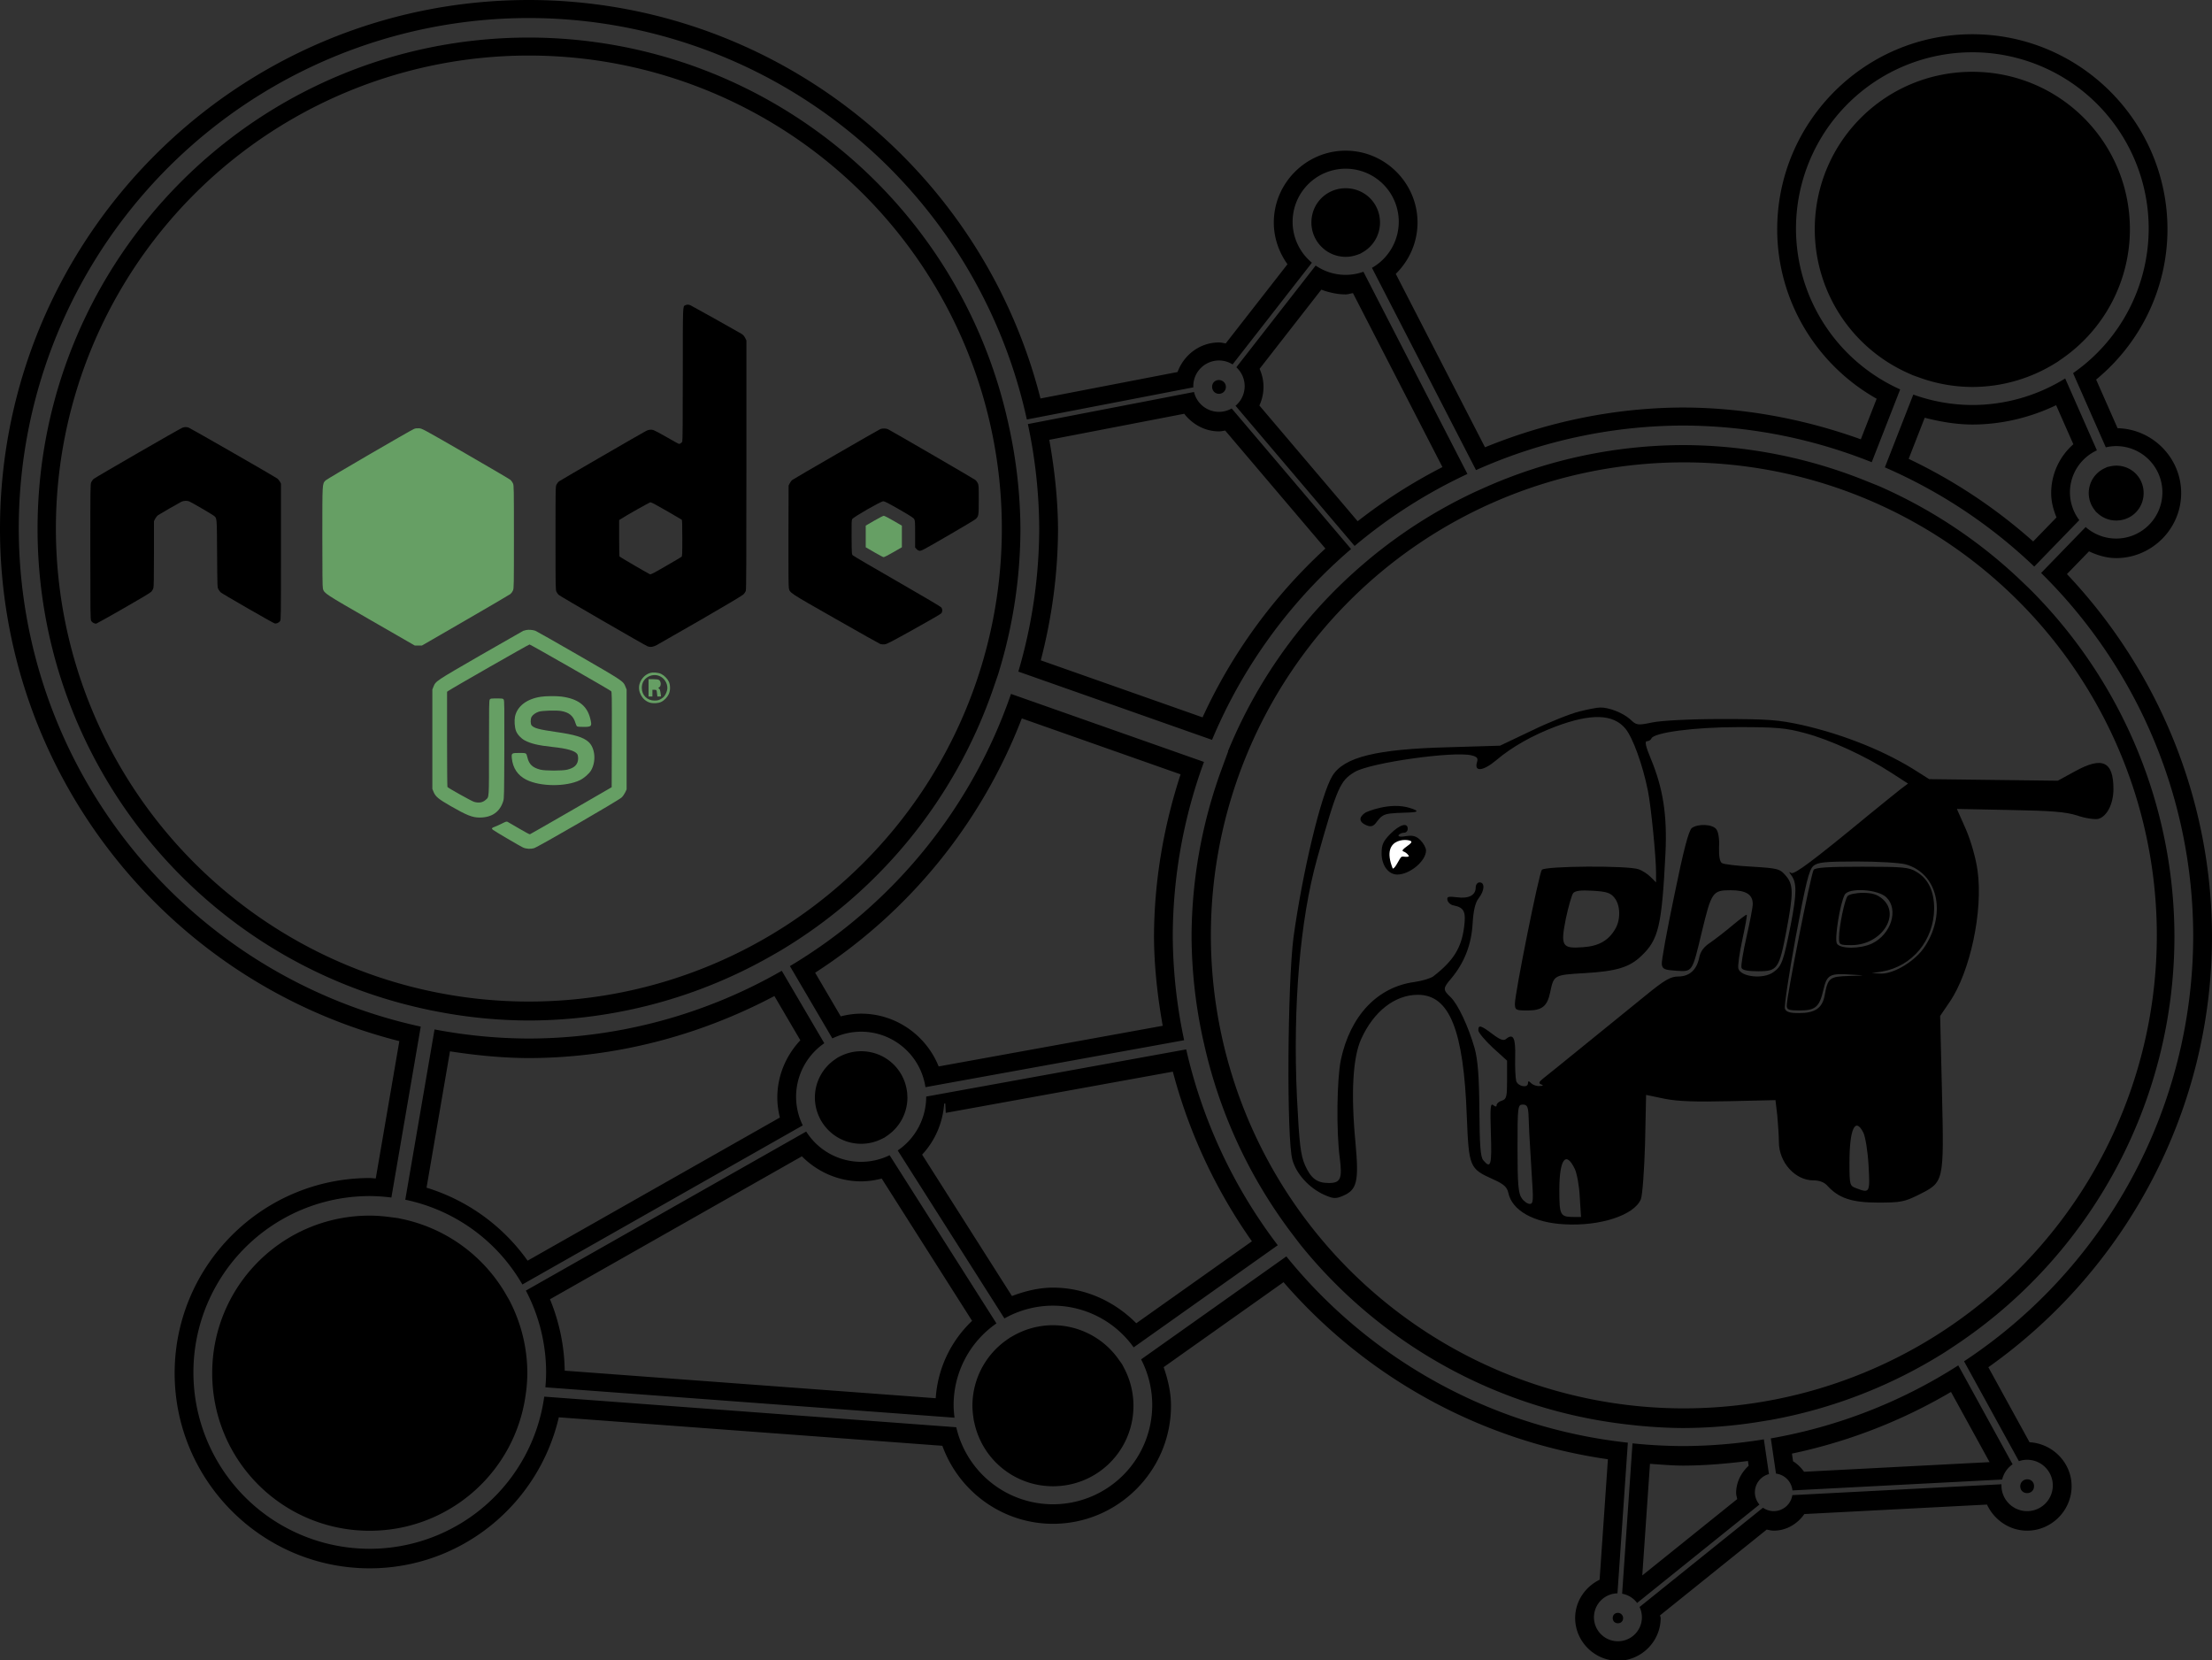 <?xml version="1.0" encoding="UTF-8" standalone="no"?>
<!-- Created with Inkscape (http://www.inkscape.org/) -->

<svg
   xmlns:dc="http://purl.org/dc/elements/1.1/"
   xmlns:cc="http://creativecommons.org/ns#"
   xmlns:rdf="http://www.w3.org/1999/02/22-rdf-syntax-ns#"
   xmlns:svg="http://www.w3.org/2000/svg"
   xmlns="http://www.w3.org/2000/svg"
   xmlns:sodipodi="http://sodipodi.sourceforge.net/DTD/sodipodi-0.dtd"
   xmlns:inkscape="http://www.inkscape.org/namespaces/inkscape"
   width="471.129"
   height="353.549"
   viewBox="0 0 471.129 353.549"
   id="svg2"
   version="1.1"
   inkscape:version="0.91 r13725"
   sodipodi:docname="Node-php-graphic-edit.svg">
  <rect x="0" y="0" width="471.129" height="353.549" fill="#333333" stroke="none"/>
  <defs
     id="defs4">
    <inkscape:path-effect
       effect="skeletal"
       id="path-effect5463"
       is_visible="true"
       pattern="m 0,152.362 1,0"
       copytype="single_stretched"
       prop_scale="1"
       scale_y_rel="false"
       spacing="0"
       normal_offset="0"
       tang_offset="0"
       prop_units="false"
       vertical_pattern="false"
       fuse_tolerance="0" />
    <inkscape:path-effect
       effect="skeletal"
       id="path-effect5459"
       is_visible="true"
       pattern="m 0,157.362 c 0,-2.76 2.24,-5 5,-5 2.76,0 5,2.24 5,5 0,2.76 -2.24,5 -5,5 -2.76,0 -5,-2.24 -5,-5 z"
       copytype="single_stretched"
       prop_scale="1"
       scale_y_rel="false"
       spacing="0"
       normal_offset="0"
       tang_offset="0"
       prop_units="false"
       vertical_pattern="false"
       fuse_tolerance="0" />
    <marker
       inkscape:stockid="Arrow1Lstart"
       orient="auto"
       refY="0"
       refX="0"
       id="marker5014"
       style="overflow:visible"
       inkscape:isstock="true">
      <path
         id="path5016"
         d="M 0,0 5,-5 -12.5,0 5,5 0,0 Z"
         style="fill:#000000;fill-opacity:1;fill-rule:evenodd;stroke:#000000;stroke-width:1pt;stroke-opacity:1"
         transform="matrix(0.8,0,0,0.8,10,0)"
         inkscape:connector-curvature="0" />
    </marker>
    <marker
       inkscape:stockid="Arrow1Lstart"
       orient="auto"
       refY="0"
       refX="0"
       id="marker4956"
       style="overflow:visible"
       inkscape:isstock="true">
      <path
         id="path4958"
         d="M 0,0 5,-5 -12.5,0 5,5 0,0 Z"
         style="fill:#000000;fill-opacity:1;fill-rule:evenodd;stroke:#000000;stroke-width:1pt;stroke-opacity:1"
         transform="matrix(0.8,0,0,0.8,10,0)"
         inkscape:connector-curvature="0" />
    </marker>
    <marker
       inkscape:stockid="Arrow1Lstart"
       orient="auto"
       refY="0"
       refX="0"
       id="marker4904"
       style="overflow:visible"
       inkscape:isstock="true">
      <path
         id="path4906"
         d="M 0,0 5,-5 -12.5,0 5,5 0,0 Z"
         style="fill:#000000;fill-opacity:1;fill-rule:evenodd;stroke:#000000;stroke-width:1pt;stroke-opacity:1"
         transform="matrix(0.8,0,0,0.8,10,0)"
         inkscape:connector-curvature="0" />
    </marker>
    <marker
       inkscape:stockid="Arrow1Lstart"
       orient="auto"
       refY="0"
       refX="0"
       id="marker4858"
       style="overflow:visible"
       inkscape:isstock="true">
      <path
         id="path4860"
         d="M 0,0 5,-5 -12.5,0 5,5 0,0 Z"
         style="fill:#000000;fill-opacity:1;fill-rule:evenodd;stroke:#000000;stroke-width:1pt;stroke-opacity:1"
         transform="matrix(0.8,0,0,0.8,10,0)"
         inkscape:connector-curvature="0" />
    </marker>
    <marker
       inkscape:stockid="Arrow1Lstart"
       orient="auto"
       refY="0"
       refX="0"
       id="marker4818"
       style="overflow:visible"
       inkscape:isstock="true">
      <path
         id="path4820"
         d="M 0,0 5,-5 -12.5,0 5,5 0,0 Z"
         style="fill:#000000;fill-opacity:1;fill-rule:evenodd;stroke:#000000;stroke-width:1pt;stroke-opacity:1"
         transform="matrix(0.8,0,0,0.8,10,0)"
         inkscape:connector-curvature="0" />
    </marker>
    <marker
       inkscape:stockid="Arrow1Lstart"
       orient="auto"
       refY="0"
       refX="0"
       id="marker4784"
       style="overflow:visible"
       inkscape:isstock="true">
      <path
         id="path4786"
         d="M 0,0 5,-5 -12.5,0 5,5 0,0 Z"
         style="fill:#000000;fill-opacity:1;fill-rule:evenodd;stroke:#000000;stroke-width:1pt;stroke-opacity:1"
         transform="matrix(0.8,0,0,0.8,10,0)"
         inkscape:connector-curvature="0" />
    </marker>
    <marker
       inkscape:stockid="Arrow1Lstart"
       orient="auto"
       refY="0"
       refX="0"
       id="marker4756"
       style="overflow:visible"
       inkscape:isstock="true">
      <path
         id="path4758"
         d="M 0,0 5,-5 -12.5,0 5,5 0,0 Z"
         style="fill:#000000;fill-opacity:1;fill-rule:evenodd;stroke:#000000;stroke-width:1pt;stroke-opacity:1"
         transform="matrix(0.8,0,0,0.8,10,0)"
         inkscape:connector-curvature="0" />
    </marker>
    <marker
       inkscape:stockid="Arrow1Lstart"
       orient="auto"
       refY="0"
       refX="0"
       id="marker4734"
       style="overflow:visible"
       inkscape:isstock="true">
      <path
         id="path4736"
         d="M 0,0 5,-5 -12.5,0 5,5 0,0 Z"
         style="fill:#000000;fill-opacity:1;fill-rule:evenodd;stroke:#000000;stroke-width:1pt;stroke-opacity:1"
         transform="matrix(0.8,0,0,0.8,10,0)"
         inkscape:connector-curvature="0" />
    </marker>
    <marker
       inkscape:stockid="Arrow1Lstart"
       orient="auto"
       refY="0"
       refX="0"
       id="Arrow1Lstart"
       style="overflow:visible"
       inkscape:isstock="true">
      <path
         id="path4464"
         d="M 0,0 5,-5 -12.5,0 5,5 0,0 Z"
         style="fill:#000000;fill-opacity:1;fill-rule:evenodd;stroke:#000000;stroke-width:1pt;stroke-opacity:1"
         transform="matrix(0.8,0,0,0.8,10,0)"
         inkscape:connector-curvature="0" />
    </marker>
  </defs>
  <sodipodi:namedview
     id="base"
     pagecolor="#ffffff"
     bordercolor="#666666"
     borderopacity="1.0"
     inkscape:pageopacity="0.0"
     inkscape:pageshadow="2"
     inkscape:zoom="0.96952196"
     inkscape:cx="-76.987255"
     inkscape:cy="143.68551"
     inkscape:document-units="px"
     inkscape:current-layer="layer1"
     showgrid="false"
     units="px"
     fit-margin-top="0"
     fit-margin-left="0"
     fit-margin-right="0"
     fit-margin-bottom="0"
     inkscape:window-width="1394"
     inkscape:window-height="855"
     inkscape:window-x="46"
     inkscape:window-y="1"
     inkscape:window-maximized="1" />
  <g
     inkscape:label="Layer 1"
     inkscape:groupmode="layer"
     id="layer1"
     transform="translate(-840.153,-254.466)">
    <g
       id="g4554"
       transform="translate(873.111,103.144)">
      <path
         id="path4295"
         d="m 303.448,302.84 c -1.837,0.445 -6.346,2.227 -10.132,4.064 l -6.792,3.229 -11.078,0.334 c -15.309,0.39 -22.156,2.115 -24.606,6.068 -2.394,3.841 -6.402,20.598 -8.295,34.404 -1.28,9.742 -1.503,43.144 -0.223,47.43 0.835,3.006 3.563,5.957 6.736,7.404 1.893,0.835 2.449,0.891 3.897,0.278 3.117,-1.28 3.563,-3.006 2.783,-11.412 -1.002,-10.522 -0.557,-18.148 1.225,-22.045 2.672,-5.901 7.181,-9.408 12.08,-9.408 6.736,0 9.742,7.515 10.41,25.886 0.445,10.856 0.557,11.134 5.623,13.416 2.227,1.002 2.95,1.614 3.229,2.895 0.779,3.73 5.4,6.346 11.913,6.68 7.682,0.445 14.919,-1.948 16.311,-5.344 0.334,-0.835 0.724,-6.124 0.891,-11.858 l 0.223,-10.355 4.008,0.835 c 2.839,0.557 6.68,0.668 13.75,0.501 l 9.798,-0.223 0.39,3.34 c 0.167,1.837 0.334,4.342 0.334,5.567 0,4.342 3.452,8.183 7.348,8.183 1.28,0 2.338,0.39 3.006,1.169 2.394,2.616 5.177,3.563 10.8,3.563 4.788,0 5.623,-0.167 8.629,-1.67 5.4,-2.728 5.4,-2.505 4.955,-21.822 l -0.39,-16.256 2.004,-2.95 c 4.398,-6.402 7.181,-19.484 5.957,-28.057 -0.334,-2.449 -1.336,-6.068 -2.449,-8.684 l -1.948,-4.398 11.245,0.223 c 8.963,0.167 11.858,0.39 14.363,1.169 1.726,0.612 3.786,0.891 4.509,0.724 1.837,-0.501 3.229,-3.173 3.229,-6.346 0,-5.901 -2.338,-7.014 -8.183,-3.786 l -3.674,2.004 -13.695,-0.167 -13.695,-0.167 -2.282,-1.447 c -6.68,-4.342 -15.699,-8.016 -24.773,-10.076 -5.066,-1.113 -7.237,-1.28 -17.202,-1.28 -6.792,0 -12.748,0.334 -14.697,0.724 -3.173,0.668 -3.396,0.612 -4.732,-0.668 -1.559,-1.392 -4.565,-2.561 -6.402,-2.505 -0.668,0 -2.616,0.39 -4.398,0.835 z m 9.798,3.674 c 1.559,1.893 3.674,7.682 4.788,13.249 0.668,3.34 1.726,14.084 1.726,17.369 l 0,2.115 -1.113,-1.113 c -0.668,-0.668 -1.781,-1.392 -2.561,-1.67 -2.171,-0.835 -19.985,-0.724 -20.653,0.111 -0.612,0.779 -5.734,26.276 -5.734,28.503 0,1.336 0.167,1.447 2.672,1.447 3.118,0 4.231,-0.891 4.843,-3.897 0.779,-3.674 0.779,-3.674 7.46,-4.064 6.625,-0.39 9.408,-1.225 11.913,-3.619 3.73,-3.507 4.398,-6.402 5.177,-21.878 0.39,-8.128 -0.501,-13.862 -3.117,-20.152 -1.113,-2.672 -1.336,-3.73 -0.835,-3.73 0.39,0 0.835,-0.278 0.946,-0.557 0.39,-1.28 9.074,-2.449 18.538,-2.449 8.072,0 10.132,0.167 14.196,1.28 5.289,1.392 12.915,4.899 18.315,8.406 l 3.619,2.338 -1.559,1.169 c -0.891,0.668 -3.841,3.118 -6.68,5.4 -12.025,9.909 -15.977,12.86 -16.645,12.47 -0.501,-0.334 -0.501,-0.223 -0.056,0.39 1.28,1.614 1.28,3.841 -0.056,10.744 -1.559,7.794 -1.893,8.74 -3.73,10.021 -2.115,1.503 -6.847,1.002 -7.404,-0.779 -0.167,-0.557 0.223,-3.284 0.835,-6.124 0.612,-2.839 1.058,-5.233 0.946,-5.344 -0.111,-0.111 -1.392,0.891 -2.95,2.171 -1.503,1.28 -3.674,2.95 -4.788,3.73 -1.447,0.946 -2.115,1.893 -2.394,3.229 -0.501,2.561 -2.06,4.008 -4.454,4.008 -1.614,0 -2.895,0.724 -6.847,3.953 -6.402,5.177 -20.542,16.701 -21.989,17.814 -0.891,0.724 -0.946,1.002 -0.334,1.225 0.501,0.167 0.39,0.334 -0.39,0.334 -0.612,0.056 -1.392,-0.223 -1.781,-0.612 -0.501,-0.501 -0.668,-0.501 -0.668,0 0,1.113 -2.115,0.724 -2.505,-0.445 -0.167,-0.612 -0.278,-2.895 -0.223,-5.122 0.111,-4.064 -0.39,-5.122 -1.948,-3.841 -0.501,0.445 -1.28,0.167 -2.895,-1.058 -2.505,-1.893 -3.006,-2.004 -3.006,-0.779 0,0.445 1.392,2.115 3.062,3.674 l 3.062,2.783 0,4.064 c 0,3.619 -0.111,4.12 -1.113,4.454 -0.612,0.167 -1.113,0.612 -1.113,0.946 0,0.39 -0.223,0.39 -0.724,0 -0.612,-0.501 -0.668,0.612 -0.501,6.012 0.223,6.736 0,7.682 -1.614,5.734 -0.612,-0.668 -0.779,-3.285 -0.835,-10.689 -0.056,-7.293 -0.334,-10.633 -1.002,-13.138 -1.336,-4.676 -3.563,-9.408 -5.122,-10.911 -1.67,-1.559 -1.67,-1.893 0.111,-3.953 2.783,-3.34 4.287,-7.126 4.565,-11.579 0.167,-2.895 0.557,-4.565 1.28,-5.511 1.28,-1.614 1.392,-3.396 0.223,-3.396 -0.445,0 -0.835,0.445 -0.835,1.058 0,1.67 -1.447,2.449 -3.953,2.115 -1.893,-0.223 -2.227,-0.167 -2.06,0.612 0.111,0.501 0.668,1.002 1.28,1.113 2.227,0.445 2.672,1.28 2.282,4.454 -0.557,4.565 -2.282,7.348 -6.625,10.689 -0.557,0.39 -2.338,0.946 -3.953,1.169 -7.905,1.058 -13.695,7.181 -15.699,16.59 -0.835,4.12 -1.002,15.086 -0.223,20.932 0.557,4.398 0.167,5.289 -2.338,5.289 -2.505,0 -3.786,-0.946 -5.066,-3.786 -0.946,-2.227 -1.225,-4.454 -1.726,-14.585 -0.891,-19.317 0.668,-37.688 4.287,-50.659 4.342,-15.42 4.899,-16.645 8.072,-18.538 3.34,-1.948 21.043,-4.454 24.829,-3.507 1.169,0.278 1.447,0.612 1.169,1.447 -0.668,2.115 1.28,1.948 4.064,-0.39 3.34,-2.839 7.682,-5.289 12.637,-7.181 7.571,-2.839 12.303,-2.728 14.919,0.445 z m 59.678,28.892 c 6.736,1.893 8.74,10.188 4.175,17.369 -1.948,3.118 -6.569,5.957 -9.464,5.901 l -1.948,-0.111 2.227,-0.334 c 6.458,-1.113 11.023,-6.68 11.078,-13.416 0,-3.674 -1.225,-6.291 -3.73,-7.794 -1.614,-1.002 -2.839,-1.113 -11.579,-1.113 -7.237,0 -9.965,0.167 -10.355,0.668 -0.557,0.724 -5.79,27.111 -5.734,28.948 0,0.835 0.501,1.002 2.672,1.002 3.452,0 4.287,-0.724 5.122,-4.342 0.779,-3.34 1.336,-3.619 6.179,-3.284 2.95,0.167 2.95,0.167 -0.724,0.278 -4.12,0.111 -4.509,0.39 -5.177,4.175 -0.501,2.672 -2.06,3.73 -5.456,3.73 -1.948,0 -2.728,-0.223 -3.006,-0.946 -0.167,-0.501 0.835,-7.293 2.282,-15.142 2.171,-11.635 2.839,-14.418 3.786,-15.253 0.946,-0.779 2.338,-0.946 9.297,-0.946 4.454,0 9.13,0.278 10.355,0.612 z m -62.016,7.126 c 1.28,1.559 1.336,4.676 0.167,6.625 -1.447,2.505 -3.563,3.674 -6.903,3.897 -4.454,0.334 -4.788,-0.223 -3.619,-6.124 0.557,-2.561 1.225,-4.955 1.559,-5.4 0.445,-0.501 1.614,-0.668 4.175,-0.501 2.95,0.167 3.786,0.445 4.621,1.503 z m 57.952,-0.056 c 2.616,2.616 0.946,7.849 -3.118,9.798 -2.505,1.169 -6.792,1.169 -7.46,0 -0.557,-1.002 0.668,-8.573 1.67,-10.41 0.835,-1.559 7.181,-1.169 8.907,0.612 z m -76.267,46.15 c 0.056,1.169 0.111,3.006 0.167,4.064 0.056,1.058 0.278,4.899 0.501,8.462 0.39,5.79 0.39,6.569 -0.39,6.569 -0.501,0 -1.28,-0.557 -1.726,-1.225 -0.724,-1.002 -0.891,-3.062 -0.891,-10.577 0,-8.963 0.056,-9.352 1.113,-9.352 0.891,0 1.113,0.39 1.225,2.06 z m 71.313,3.897 c 0.445,0.891 0.946,4.008 1.113,6.959 0.334,5.901 0.278,6.012 -2.616,4.899 -1.392,-0.501 -1.447,-0.668 -1.447,-5.511 0,-7.126 1.225,-9.742 2.95,-6.346 z m -61.459,7.738 c 0.445,0.891 0.946,3.563 1.058,5.901 l 0.278,4.342 -1.447,0 c -3.006,0 -3.173,-0.278 -3.173,-5.79 0,-6.513 1.392,-8.406 3.284,-4.454 z"
         inkscape:connector-curvature="0"
         style="fill:#000000;stroke:none" />
      <path
         id="path4297"
         d="m 263.199,328.894 c -1.559,1.559 -1.893,2.338 -1.893,4.175 0,2.561 1.447,4.509 3.34,4.509 2.672,0 6.124,-2.895 6.124,-5.122 0,-0.557 -0.557,-1.559 -1.169,-2.171 -0.891,-0.891 -1.614,-1.113 -3.062,-0.891 -1.113,0.223 -1.781,0.111 -1.614,-0.223 0.223,-0.278 0.724,-0.501 1.169,-0.501 0.445,0 0.779,-0.39 0.779,-0.835 0,-1.392 -1.67,-0.946 -3.674,1.058 z"
         inkscape:connector-curvature="0"
         style="fill:#000000;stroke:none" />
      <path
         id="path4299"
         d="m 327.386,327.669 c -0.668,0.501 -1.781,4.732 -3.73,14.307 -1.559,7.46 -2.783,14.084 -2.672,14.752 0.167,1.002 0.612,1.169 3.062,1.336 3.507,0.223 3.396,0.39 5.456,-8.239 2.06,-8.517 2.282,-8.907 6.124,-8.907 3.285,0 4.732,0.891 4.732,2.95 0,0.668 -0.612,3.841 -1.336,7.014 -0.724,3.229 -1.225,6.179 -1.058,6.569 0.167,0.501 1.392,0.724 3.563,0.724 4.12,0 4.454,-0.501 6.012,-8.684 1.503,-8.016 1.503,-9.798 -0.167,-11.691 -1.225,-1.447 -1.67,-1.559 -7.07,-1.893 -3.173,-0.167 -6.124,-0.501 -6.513,-0.779 -0.445,-0.278 -0.668,-1.447 -0.612,-3.396 0.111,-1.781 -0.167,-3.34 -0.612,-3.841 -0.835,-1.058 -3.897,-1.169 -5.177,-0.223 z"
         inkscape:connector-curvature="0"
         style="fill:#000000;stroke:none" />
      <path
         id="path4301"
         d="m 360.565,342.143 c -0.668,0.835 -1.837,6.625 -1.837,8.907 0,1.503 0.111,1.559 2.672,1.559 6.291,0 10.577,-6.402 6.569,-9.854 -1.113,-0.946 -2.171,-1.28 -4.175,-1.28 -1.503,0 -2.95,0.334 -3.229,0.668 z"
         inkscape:connector-curvature="0"
         style="fill:#000000;stroke:none" />
      <path
         sodipodi:nodetypes="ccccsc"
         inkscape:connector-curvature="0"
         id="path4318"
         d="m 267.642,330.636 c 0.317,-0.634 -6.863,-1.563 -3.964,5.662 0.612,0 1.472,-2.378 1.925,-2.514 0.453,-0.136 0.974,0.204 1.54,-0.113 0,0 -0.344,-0.704 -1.2,-1.019 -0.851,-0.313 1.721,-1.472 1.699,-2.016 z"
         style="fill:#ffffff;fill-rule:evenodd;stroke:none;stroke-width:1px;stroke-linecap:butt;stroke-linejoin:miter;stroke-opacity:1" />
      <path
         sodipodi:nodetypes="csssc"
         inkscape:connector-curvature="0"
         id="path4320"
         d="m 257.995,324.311 c 0,0 5.056,-2.294 9.399,-0.895 4.342,1.399 -2.91,0.672 -5.171,1.343 -2.26,0.671 -1.936,3.451 -4.374,2.22 -2.439,-1.231 0.146,-2.669 0.146,-2.669 z"
         style="fill:#000000;fill-rule:evenodd;stroke:none;stroke-width:1px;stroke-linecap:butt;stroke-linejoin:miter;stroke-opacity:1" />
    </g>
    <g
       id="g4543"
       transform="translate(381.116,27.849)">
      <path
         id="path4255"
         d="m 604.986,291.627 c -0.544,0.298 -0.513,-0.421 -0.524,14.713 0,10.103 -0.031,14.159 -0.113,14.333 -0.103,0.236 -0.472,0.483 -0.719,0.483 -0.051,0 -1.191,-0.626 -2.536,-1.407 -1.335,-0.77 -2.639,-1.458 -2.885,-1.54 -0.513,-0.154 -1.006,-0.092 -1.55,0.175 -0.729,0.37 -18.235,10.504 -18.543,10.74 -0.185,0.133 -0.421,0.442 -0.544,0.688 -0.216,0.442 -0.216,0.472 -0.216,11.428 0,10.463 0.01,10.997 0.195,11.387 0.103,0.226 0.318,0.534 0.483,0.678 0.339,0.318 18.441,10.791 18.944,10.966 0.626,0.216 1.16,0.144 1.961,-0.287 0.411,-0.216 4.631,-2.639 9.374,-5.37 5.411,-3.121 8.779,-5.134 9.035,-5.38 0.246,-0.236 0.472,-0.575 0.544,-0.821 0.092,-0.329 0.123,-6.232 0.123,-26.86 l 0,-26.429 -0.267,-0.544 c -0.205,-0.4 -0.411,-0.626 -0.801,-0.883 -0.462,-0.298 -9.99,-5.627 -10.812,-6.048 -0.39,-0.195 -0.811,-0.205 -1.15,-0.021 z m -4.015,43.76 c 1.725,0.996 3.193,1.858 3.265,1.91 0.092,0.082 0.123,0.996 0.123,3.932 0,3.511 -0.01,3.83 -0.175,3.974 -0.103,0.092 -1.612,0.975 -3.347,1.982 -2.844,1.643 -3.193,1.817 -3.409,1.715 -0.513,-0.236 -6.366,-3.655 -6.438,-3.758 -0.041,-0.062 -0.082,-1.838 -0.082,-3.932 l 0,-3.83 0.277,-0.175 c 1.068,-0.719 6.191,-3.604 6.397,-3.614 0.164,-0.01 1.437,0.667 3.388,1.797 z"
         inkscape:connector-curvature="0"
         style="fill:#000000;stroke:none" />
      <path
         id="path4257"
         d="m 497.885,317.707 c -0.554,0.205 -18.595,10.617 -18.933,10.925 -0.164,0.154 -0.38,0.462 -0.483,0.688 -0.185,0.39 -0.195,1.016 -0.195,14.765 0,12.876 0.021,14.395 0.164,14.703 0.185,0.4 0.76,0.719 1.14,0.626 0.133,-0.041 2.752,-1.499 5.811,-3.255 3.686,-2.105 5.668,-3.296 5.883,-3.532 0.175,-0.195 0.37,-0.534 0.431,-0.75 0.092,-0.287 0.123,-2.351 0.123,-7.331 l 0,-6.92 0.257,-0.524 c 0.164,-0.308 0.421,-0.626 0.647,-0.78 0.452,-0.298 4.292,-2.516 4.918,-2.834 0.503,-0.246 1.212,-0.277 1.704,-0.082 0.524,0.226 5.031,2.844 5.288,3.091 0.606,0.544 0.585,0.195 0.637,8.019 0.051,7.115 0.051,7.187 0.277,7.598 0.113,0.226 0.349,0.534 0.513,0.678 0.298,0.287 10.955,6.417 11.438,6.581 0.359,0.123 0.934,-0.113 1.191,-0.493 0.175,-0.277 0.185,-0.914 0.185,-14.775 l 0,-14.477 -0.226,-0.431 c -0.133,-0.236 -0.38,-0.544 -0.565,-0.678 -0.503,-0.38 -18.482,-10.699 -18.872,-10.832 -0.431,-0.154 -0.883,-0.144 -1.335,0.021 z"
         inkscape:connector-curvature="0"
         style="fill:#000000;stroke:none" />
      <path
         id="path4259"
         d="m 646.497,318.015 c -0.462,0.205 -18.307,10.514 -18.687,10.801 -0.185,0.133 -0.442,0.462 -0.565,0.729 l -0.246,0.493 -0.031,10.627 c -0.021,7.3 0.01,10.791 0.082,11.161 0.226,1.088 -0.164,0.832 9.918,6.571 5.072,2.895 9.385,5.319 9.569,5.38 0.185,0.062 0.585,0.092 0.883,0.072 0.483,-0.041 1.181,-0.4 6.263,-3.224 3.491,-1.941 5.781,-3.265 5.873,-3.419 0.236,-0.349 0.226,-0.883 -0.021,-1.212 -0.144,-0.185 -3.44,-2.136 -9.415,-5.575 -5.062,-2.906 -9.313,-5.39 -9.436,-5.524 -0.236,-0.226 -0.236,-0.246 -0.267,-3.82 -0.021,-3.039 0,-3.635 0.123,-3.891 0.226,-0.431 6.099,-3.809 6.633,-3.809 0.277,0 1.037,0.39 3.388,1.735 2.505,1.448 3.06,1.807 3.203,2.084 0.164,0.298 0.185,0.678 0.185,3.183 l 0,2.854 0.287,0.308 c 0.175,0.205 0.411,0.339 0.657,0.38 0.359,0.051 0.739,-0.154 6.007,-3.203 3.091,-1.797 5.76,-3.378 5.914,-3.532 0.667,-0.616 0.688,-0.708 0.688,-4.128 0,-2.947 -0.01,-3.132 -0.216,-3.553 -0.123,-0.246 -0.359,-0.554 -0.544,-0.688 -0.421,-0.318 -18.174,-10.617 -18.605,-10.801 -0.431,-0.185 -1.232,-0.175 -1.643,0 z"
         inkscape:connector-curvature="0"
         style="fill:#000000;stroke:none" />
      <path
         id="path4261"
         d="m 547.282,318.128 c -0.996,0.452 -18.461,10.617 -18.769,10.925 -0.667,0.688 -0.647,0.267 -0.647,11.89 0,7.485 0.031,10.647 0.113,10.976 0.236,0.934 0.277,0.965 10.206,6.684 l 9.241,5.319 0.719,0 0.719,0 9.231,-5.339 c 5.082,-2.937 9.374,-5.452 9.539,-5.586 0.175,-0.144 0.39,-0.442 0.493,-0.678 0.185,-0.39 0.195,-0.955 0.195,-11.346 0,-10.432 -0.01,-10.955 -0.195,-11.346 -0.103,-0.226 -0.318,-0.534 -0.483,-0.678 -0.164,-0.144 -4.456,-2.659 -9.539,-5.596 -9.118,-5.257 -9.241,-5.319 -9.857,-5.349 -0.4,-0.021 -0.739,0.021 -0.965,0.123 z"
         inkscape:connector-curvature="0"
         style="fill:#669f64;fill-opacity:1;stroke:#669f64;stroke-width:0.349;stroke-opacity:1" />
      <path
         id="path4263"
         d="m 645.224,337.513 -1.797,1.047 0,2.31 0,2.3 1.797,1.047 c 0.986,0.575 1.899,1.058 2.012,1.058 0.123,0.01 1.047,-0.462 2.054,-1.047 l 1.838,-1.058 0,-2.3 0,-2.3 -1.797,-1.047 c -0.986,-0.575 -1.91,-1.047 -2.054,-1.058 -0.144,0 -1.058,0.472 -2.054,1.047 z"
         inkscape:connector-curvature="0"
         style="fill:#669f64;fill-opacity:1;stroke:none" />
      <path
         id="path4265"
         d="m 571.144,360.789 c -0.226,0.051 -0.534,0.133 -0.678,0.185 -0.144,0.062 -4.24,2.403 -9.087,5.195 -9.631,5.565 -9.528,5.493 -10.021,6.705 l -0.236,0.596 0,10.576 0,10.576 0.236,0.596 c 0.431,1.058 1.006,1.54 3.666,3.07 3.388,1.951 4.631,2.444 6.161,2.444 2.628,0 4.353,-1.212 5.052,-3.553 0.164,-0.554 0.185,-1.437 0.216,-10.966 0.021,-9.241 0.01,-10.38 -0.133,-10.596 -0.154,-0.236 -0.205,-0.246 -1.489,-0.246 -1.253,0 -1.335,0.01 -1.479,0.226 -0.144,0.205 -0.164,1.355 -0.164,10.278 0,11.202 0.051,10.401 -0.719,11.099 -0.637,0.575 -1.448,0.708 -2.474,0.411 -0.524,-0.154 -5.503,-2.937 -5.657,-3.162 -0.041,-0.062 -0.082,-4.651 -0.082,-10.196 l 0,-10.083 0.287,-0.195 c 0.821,-0.575 17.095,-9.877 17.28,-9.877 0.195,0 16.972,9.6 17.373,9.939 0.164,0.144 0.175,0.739 0.154,10.309 l -0.031,10.155 -8.625,4.99 c -4.744,2.741 -8.697,5 -8.789,5.031 -0.092,0.031 -1.119,-0.524 -2.351,-1.253 -1.212,-0.719 -2.3,-1.355 -2.423,-1.407 -0.195,-0.092 -0.39,-0.031 -1.14,0.349 -0.493,0.257 -1.191,0.565 -1.54,0.698 -0.678,0.236 -0.77,0.37 -0.462,0.637 0.267,0.246 5.914,3.563 6.458,3.799 0.667,0.298 1.602,0.349 2.32,0.144 0.873,-0.257 18.05,-10.196 18.677,-10.812 0.267,-0.257 0.606,-0.75 0.77,-1.099 l 0.287,-0.626 0,-10.627 0,-10.627 -0.246,-0.606 c -0.483,-1.201 -0.452,-1.181 -10.052,-6.725 -4.815,-2.783 -8.933,-5.113 -9.148,-5.195 -0.544,-0.185 -1.417,-0.257 -1.91,-0.154 z"
         inkscape:connector-curvature="0"
         style="fill:#669f64;fill-opacity:1;stroke:none" />
      <path
         id="path4267"
         d="m 597.419,369.969 c -1.006,0.329 -1.848,1.222 -2.166,2.31 -0.462,1.591 0.534,3.429 2.136,3.963 0.708,0.236 1.828,0.175 2.474,-0.133 0.657,-0.318 1.294,-0.986 1.612,-1.663 0.349,-0.76 0.359,-1.869 0.031,-2.618 -0.298,-0.647 -0.945,-1.325 -1.612,-1.663 -0.616,-0.329 -1.807,-0.421 -2.474,-0.195 z m 2.084,0.626 c 0.975,0.411 1.674,1.458 1.674,2.516 0,0.719 -0.452,1.694 -0.955,2.084 -0.657,0.503 -1.016,0.626 -1.766,0.626 -1.571,0 -2.711,-1.129 -2.721,-2.69 0,-1.037 0.442,-1.848 1.304,-2.351 0.78,-0.452 1.653,-0.513 2.464,-0.185 z"
         inkscape:connector-curvature="0"
         style="fill:#669f64;fill-opacity:1;stroke:none" />
      <path
         id="path4269"
         d="m 597.172,373.11 0,1.848 0.411,0 0.411,0 0,-0.719 0,-0.719 0.4,0 c 0.226,0 0.431,0.041 0.462,0.092 0.041,0.051 0.092,0.38 0.123,0.719 l 0.072,0.626 0.4,0 c 0.39,0 0.4,-0.01 0.349,-0.287 -0.031,-0.154 -0.082,-0.493 -0.123,-0.77 -0.041,-0.318 -0.133,-0.534 -0.267,-0.626 -0.205,-0.144 -0.205,-0.144 0,-0.257 0.513,-0.277 0.452,-1.355 -0.082,-1.622 -0.154,-0.072 -0.647,-0.133 -1.201,-0.133 l -0.955,0 0,1.848 z"
         inkscape:connector-curvature="0"
         style="fill:#669f64;fill-opacity:1;stroke:none" />
      <path
         id="path4271"
         d="m 574.214,375.01 c -3.008,0.462 -5.031,2.023 -5.493,4.24 -0.164,0.832 -0.072,2.29 0.216,3.019 0.287,0.77 1.047,1.591 1.848,2.023 1.325,0.708 2.895,1.078 5.935,1.407 3.091,0.318 4.846,0.832 5.267,1.52 0.236,0.39 0.257,1.253 0.031,1.787 -0.318,0.78 -0.955,1.222 -2.166,1.53 -0.996,0.257 -4.703,0.257 -5.709,0 -1.674,-0.421 -2.433,-1.14 -2.783,-2.639 -0.226,-0.934 -0.195,-0.924 -1.704,-0.924 -1.653,0 -1.704,0.041 -1.602,1.14 0.205,2.084 1.263,3.655 3.08,4.559 2.967,1.499 8.419,1.54 11.418,0.103 0.862,-0.421 1.961,-1.376 2.372,-2.074 1.14,-1.951 0.873,-4.826 -0.554,-6.089 -1.14,-0.996 -2.875,-1.53 -6.89,-2.105 -3.645,-0.524 -4.672,-0.801 -5.206,-1.386 -0.267,-0.298 -0.277,-1.335 -0.021,-1.828 0.236,-0.431 0.893,-0.904 1.55,-1.109 0.688,-0.226 3.624,-0.318 4.682,-0.154 1.756,0.277 2.68,1.047 3.132,2.608 0.092,0.339 0.246,0.626 0.359,0.688 0.103,0.062 0.719,0.103 1.355,0.103 1.735,0 1.838,-0.133 1.417,-1.807 -0.698,-2.762 -2.628,-4.21 -6.191,-4.661 -1.109,-0.133 -3.306,-0.113 -4.343,0.051 z"
         inkscape:connector-curvature="0"
         style="fill:#669f64;fill-opacity:1;stroke:none" />
    </g>
    <path
       style="color:#000000;font-style:normal;font-variant:normal;font-weight:normal;font-stretch:normal;font-size:medium;line-height:normal;font-family:sans-serif;text-indent:0;text-align:start;text-decoration:none;text-decoration-line:none;text-decoration-style:solid;text-decoration-color:#000000;letter-spacing:normal;word-spacing:normal;text-transform:none;direction:ltr;block-progression:tb;writing-mode:lr-tb;baseline-shift:baseline;text-anchor:start;white-space:normal;clip-rule:nonzero;display:inline;overflow:visible;visibility:visible;opacity:1;isolation:auto;mix-blend-mode:normal;color-interpolation:sRGB;color-interpolation-filters:linearRGB;solid-color:#000000;solid-opacity:1;fill:#000000;fill-opacity:1;fill-rule:nonzero;stroke:none;stroke-width:8;stroke-linecap:round;stroke-linejoin:miter;stroke-miterlimit:4;stroke-dasharray:none;stroke-dashoffset:0;stroke-opacity:1;color-rendering:auto;image-rendering:auto;shape-rendering:auto;text-rendering:auto;enable-background:accumulate;marker-end:"
       d="m 744.68,17.129 c -62.178,5.6e-4 -112.669,50.492 -112.67,112.67 l 0,0.002 c 0.032,51.676 35.271,96.469 85.055,109.061 l -5.023,29.244 c -0.415,-0.015 -0.827,-0.083 -1.242,-0.086 l -0.016,0 -0.014,0 c -22.907,-10e-4 -41.562,18.654 -41.562,41.561 1.4e-4,22.907 18.656,41.562 41.562,41.561 l 0.002,0 0.002,0 c 19.414,-0.023 35.917,-13.574 40.258,-32.164 l 81.689,6.066 c 3.56,9.823 12.89,16.604 23.545,16.617 13.843,-2.2e-4 25.15,-11.308 25.15,-25.15 l 0,-0.002 c 0,-2.822 -0.641,-5.562 -1.564,-8.211 l 25.535,-18.098 c 17.753,20.489 42.255,33.86 69.088,37.711 l -1.77,25.664 c -3.05,1.482 -5.205,4.577 -5.207,8.152 l 0,0.002 c -9e-5,4.428 3.26,8.17 7.482,8.949 l 3.246,0 c 4.223,-0.779 7.483,-4.521 7.482,-8.949 l 0,-0.004 0,-0.002 c -3e-4,-0.196 -0.116,-0.371 -0.129,-0.566 l 22.719,-18.268 c 0.494,0.096 0.982,0.23 1.49,0.23 l 0.01,0 c 2.686,-0.003 5.049,-1.43 6.51,-3.535 l 38.904,-2.021 c 1.511,3.246 4.772,5.557 8.553,5.557 5.182,-0.001 9.469,-4.288 9.469,-9.471 0,-5.001 -4.022,-9.079 -8.959,-9.363 l -8.773,-15.971 c 29.717,-21.059 47.612,-55.148 47.637,-91.723 l 0,-0.004 0,-0.002 c -0.034,-28.788 -11.189,-56.345 -30.898,-77.191 l 4.701,-4.844 c 1.818,0.85 3.746,1.435 5.783,1.438 7.6,-2.5e-4 13.847,-6.247 13.846,-13.848 -2e-4,-7.496 -6.085,-13.647 -13.543,-13.814 l -4.57,-10.359 c 9.526,-7.842 15.177,-19.526 15.195,-31.979 l 0,-0.004 0,-0.002 c -2e-4,-22.906 -18.655,-41.56 -41.56,-41.561 -22.906,1.7e-4 -41.56,18.655 -41.561,41.561 l 0,0.002 0,0.002 c 0.014,15.059 8.238,28.755 21.184,36.064 l -3.377,8.639 c -12.149,-4.372 -24.933,-6.741 -37.865,-6.77 l -0.012,0 -0.012,0 c -14.484,0.044 -28.767,3.009 -42.156,8.469 L 929.291,75.453 c 2.909,-2.84 4.63,-6.757 4.635,-10.924 l 0,-0.004 0,-0.002 c 0,-8.405 -6.9,-15.305 -15.305,-15.305 -8.405,-2e-5 -15.305,6.9 -15.305,15.305 l 0,0.002 0,0.002 c 0,3.225 1.07,6.306 2.912,8.877 l -13.154,16.861 c -0.476,-0.075 -0.942,-0.202 -1.428,-0.203 l -0.01,0 c -4.061,-5e-4 -7.49,2.663 -8.82,6.295 l -29.195,5.637 C 840.973,52.331 796.264,17.194 744.686,17.129 l -0.004,0 -0.002,0 z m 0,3.84 a 108.671,108.671 0 0 1 106.035,85.502 l 35.465,-6.848 a 5.47,5.47 0 0 1 -0.012,-0.252 5.47,5.47 0 0 1 5.471,-5.469 5.47,5.47 0 0 1 2.898,0.838 l 16.896,-21.662 a 11.305,11.305 0 0 1 -4.113,-8.715 11.305,11.305 0 0 1 11.305,-11.305 11.305,11.305 0 0 1 11.305,11.305 11.305,11.305 0 0 1 -5.709,9.809 L 946.383,117.25 a 108.671,108.671 0 0 1 44.08,-9.49 108.671,108.671 0 0 1 40.203,7.807 l 6.059,-15.506 a 37.561,37.561 0 0 1 -22.191,-34.238 37.561,37.561 0 0 1 37.559,-37.561 37.561,37.561 0 0 1 37.562,37.561 37.561,37.561 0 0 1 -16.104,30.773 l 6.971,15.803 a 9.846,9.846 0 0 1 2.205,-0.264 9.846,9.846 0 0 1 9.846,9.846 9.846,9.846 0 0 1 -9.846,9.848 9.846,9.846 0 0 1 -6.496,-2.455 l -9.488,9.783 a 108.671,108.671 0 0 1 32.393,77.273 108.671,108.671 0 0 1 -48.807,90.621 l 11.682,21.264 a 5.47,5.47 0 0 1 1.752,-0.295 5.47,5.47 0 0 1 5.469,5.469 5.47,5.47 0 0 1 -5.469,5.471 5.47,5.47 0 0 1 -5.471,-5.471 5.47,5.47 0 0 1 0.014,-0.252 l -44.551,2.314 a 4.011,4.011 0 0 1 -3.961,3.408 4.011,4.011 0 0 1 -2.293,-0.725 l -26.285,21.143 a 5.105,5.105 0 0 1 0.498,2.191 5.105,5.105 0 0 1 -5.105,5.105 5.105,5.105 0 0 1 -5.105,-5.105 5.105,5.105 0 0 1 5.006,-5.102 l 2.213,-32.088 a 108.671,108.671 0 0 1 -72.736,-39.666 l -30.934,21.926 a 21.151,21.151 0 0 1 2.367,9.711 A 21.151,21.151 0 0 1 856.268,337.5 21.151,21.151 0 0 1 835.682,321.092 l -87.756,-6.516 a 37.561,37.561 0 0 1 -37.16,32.404 37.561,37.561 0 0 1 -37.562,-37.561 37.561,37.561 0 0 1 37.562,-37.561 37.561,37.561 0 0 1 4.602,0.316 l 6.256,-36.406 A 108.671,108.671 0 0 1 636.008,129.639 108.671,108.671 0 0 1 744.68,20.969 Z m -0.01,4.16 c -57.849,0.006 -104.658,46.817 -104.66,104.668 0.03,49.25 34.335,91.776 82.465,102.225 l 1.287,0.279 1.559,0.299 c 6.382,1.224 12.864,1.849 19.361,1.871 18.197,-0.048 36.067,-4.839 51.848,-13.9 l 1.674,-0.961 0,-0.002 c 21.24,-12.67 37.306,-32.448 45.354,-55.834 l 1.074,-3.121 0.434,-1.465 c 2.817,-9.54 4.259,-19.432 4.283,-29.379 -0.04,-7.14 -0.818,-14.254 -2.307,-21.236 l -0.236,-1.088 C 836.319,59.435 793.857,25.194 744.678,25.129 l -0.002,0 -0.006,0 z m -0.018,3.83 A 100.737,100.737 0 0 1 845.389,129.695 100.737,100.737 0 0 1 744.652,230.432 100.737,100.737 0 0 1 643.914,129.695 100.737,100.737 0 0 1 744.652,28.959 Z m 307.443,3.463 c -18.581,1.4e-4 -33.561,14.976 -33.561,33.557 l 0,0.002 0,0.002 c 0.014,13.22 7.767,25.179 19.83,30.588 l 1.018,0.457 1.488,0.535 c 3.603,1.296 7.401,1.966 11.23,1.98 6.24,-0.01 12.353,-1.76 17.654,-5.053 l 0.48,-0.299 1.033,-0.719 c 9.003,-6.267 14.371,-16.527 14.387,-27.496 0,-18.58 -14.98,-33.555 -33.56,-33.555 z M 918.627,57.219 c -4.081,-1e-5 -7.305,3.222 -7.305,7.303 l 0,0.002 c 0,2.181 0.975,4.242 2.658,5.629 l 0.305,0.252 0.209,0.143 c 1.215,0.834 2.654,1.28 4.127,1.281 0.83,-0.003 1.652,-0.148 2.434,-0.428 l 0.631,-0.227 0.557,-0.316 c 2.282,-1.3 3.689,-3.709 3.689,-6.336 -10e-4,-4.081 -3.224,-7.303 -7.305,-7.303 z m -6.396,16.467 -16.895,21.662 a 5.47,5.47 0 0 1 1.773,4.023 5.47,5.47 0 0 1 -1.943,4.176 l 25.359,29.855 a 108.671,108.671 0 0 1 24.029,-15.334 L 922.402,75.006 a 11.305,11.305 0 0 1 -3.777,0.662 11.305,11.305 0 0 1 -6.395,-1.982 z m 1.201,5.135 c 1.668,0.607 3.401,1.008 5.195,1.008 l 0.01,0 0.01,0 c 0.52,-0.002 1.011,-0.213 1.527,-0.268 l 19.057,37.043 c -6.377,3.267 -12.412,7.119 -18.055,11.535 L 900.241,103.49 c 0.566,-1.227 0.878,-2.573 0.879,-3.955 l 0,-0.006 0,-0.004 c 0,-1.341 -0.298,-2.646 -0.834,-3.846 l 13.146,-16.859 z m 158.434,18.908 a 37.561,37.561 0 0 1 -19.771,5.654 37.561,37.561 0 0 1 -12.578,-2.217 l -6.055,15.498 a 108.671,108.671 0 0 1 31.818,21.129 l 9.592,-9.891 a 9.846,9.846 0 0 1 -1.99,-5.922 9.846,9.846 0 0 1 5.742,-8.936 l -6.758,-15.316 z m -180.228,0.336 c -0.855,0.002 -1.465,0.608 -1.465,1.463 1.8e-4,0.003 -2e-4,0.007 0,0.01 l 0.014,0.184 0.031,0.145 c 0.159,0.683 0.724,1.13 1.424,1.135 0.251,-0.002 0.498,-0.067 0.717,-0.191 l 0.133,-0.076 0.1,-0.084 c 0.332,-0.28 0.519,-0.684 0.52,-1.117 0,-0.411 -0.172,-0.796 -0.475,-1.074 l -0.104,-0.096 -0.119,-0.074 c -0.232,-0.146 -0.5,-0.221 -0.773,-0.223 l -0.002,0 z m -5.316,2.549 -35.387,6.832 a 108.671,108.671 0 0 1 2.416,22.193 108.671,108.671 0 0 1 -4.447,30.521 l 41.256,14.539 A 108.671,108.671 0 0 1 919.775,134.062 L 894.342,104.119 a 5.47,5.47 0 0 1 -2.701,0.723 5.47,5.47 0 0 1 -5.32,-4.229 z m 183.615,2.811 3.672,8.32 c -2.946,2.585 -4.719,6.354 -4.725,10.391 l 0,0.006 0,0.006 c 0,1.802 0.461,3.528 1.135,5.176 l -4.967,5.121 c -7.968,-7.095 -16.886,-13.012 -26.521,-17.594 l 3.42,-8.754 c 3.318,0.85 6.698,1.435 10.133,1.447 l 0.01,0 0.01,0 c 6.201,-0.008 12.273,-1.463 17.834,-4.119 z M 884.236,105.25 c 1.753,2.257 4.415,3.748 7.4,3.752 l 0.01,0 0.01,0 c 0.442,-10e-4 0.87,-0.111 1.305,-0.174 l 21.34,25.125 c -11.033,10.136 -19.913,22.332 -26.16,35.951 l -34.451,-12.141 c 2.364,-9.132 3.642,-18.512 3.664,-27.955 l 0,-0.016 0,-0.016 c -0.035,-6.372 -0.747,-12.708 -1.855,-18.979 L 884.236,105.25 Z m 106.23,6.67 c -14.633,0.046 -29.094,3.16 -42.449,9.141 l -1.771,0.793 0,0.002 c -8.274,3.86 -16,8.794 -22.996,14.66 l -0.873,0.746 c -12.438,10.637 -22.209,24.045 -28.527,39.143 l -0.299,0.713 0.045,0.016 -1.395,3.803 c -4.19,11.421 -6.357,23.484 -6.404,35.648 0.041,7.197 0.823,14.37 2.336,21.406 l 0.096,0.443 0.332,1.459 c 3.32,14.579 9.723,28.278 18.781,40.174 l 1.568,2.059 0.188,0.232 c 17.392,21.488 42.574,35.22 70.057,38.205 l 1.607,0.176 c 3.227,0.315 6.466,0.509 9.709,0.523 5.552,-0.019 11.095,-0.48 16.574,-1.379 l 2.107,-0.346 c 13.197,-2.394 25.801,-7.301 37.145,-14.455 l 1.832,-1.209 c 29.331,-19.36 46.984,-52.135 47.01,-87.279 -0.033,-27.862 -11.186,-54.539 -30.955,-74.158 l -1.666,-1.592 c -8.861,-8.47 -19.146,-15.304 -30.375,-20.217 l -2.961,-1.188 c -12.311,-4.937 -25.449,-7.489 -38.713,-7.52 l -0.002,0 z m 0.182,3.68 A 100.737,100.737 0 0 1 1091.387,216.336 100.737,100.737 0 0 1 990.648,317.072 100.737,100.737 0 0 1 889.912,216.336 100.737,100.737 0 0 1 990.648,115.6 Z m 92.09,0.697 c -0.435,0.004 -0.869,0.054 -1.293,0.154 l -0.621,0.146 -0.531,0.244 c -2.082,0.955 -3.398,3.01 -3.408,5.301 0,1.267 0.416,2.497 1.18,3.508 l 0.373,0.494 0.44,0.387 c 1.066,0.939 2.435,1.455 3.855,1.457 3.275,-0.002 5.842,-2.573 5.842,-5.848 -10e-5,-3.272 -2.565,-5.838 -5.836,-5.844 z m -235.397,48.617 a 108.671,108.671 0 0 1 -47.088,57.969 l 9.041,15.406 a 13.857,13.857 0 0 1 6.129,-1.438 13.857,13.857 0 0 1 13.695,11.816 l 55.102,-9.998 a 108.671,108.671 0 0 1 -2.426,-22.24 108.671,108.671 0 0 1 6.648,-37.031 L 847.342,164.914 Z m 2.303,5.215 0.002,0 33.814,11.916 c -3.641,11.152 -5.621,22.784 -5.664,34.531 l 0,0.018 0,0.018 c 0.035,6.374 0.748,12.711 1.857,18.982 l -47.717,8.658 c -2.666,-6.625 -9.113,-11.234 -16.508,-11.24 l -0.012,0 c -1.472,0.002 -2.922,0.216 -4.34,0.574 l -5.453,-9.293 c 20.052,-12.944 35.449,-31.89 44.02,-54.164 z m -51.125,53.75 a 108.671,108.671 0 0 1 -53.84,14.432 108.671,108.671 0 0 1 -20.115,-1.943 l -6.234,36.27 a 37.561,37.561 0 0 1 24.938,18.053 l 59.723,-33.885 a 13.857,13.857 0 0 1 -1.424,-6.096 13.857,13.857 0 0 1 6.008,-11.4 l -9.055,-15.43 z m -1.572,5.379 5.527,9.422 c -3.084,3.274 -4.9,7.596 -4.906,12.184 l 0,0.006 0,0.006 c 0,1.442 0.204,2.867 0.549,4.258 l -53.732,30.484 c -5.294,-7.433 -12.805,-12.858 -21.527,-15.545 l 4.992,-29.037 c 5.569,0.86 11.18,1.418 16.818,1.436 l 0.012,0 0.012,0 c 18.262,-0.046 36.143,-4.703 52.256,-13.213 z m 87.709,11.363 -55.377,10.049 a 13.857,13.857 0 0 1 0,0.039 13.857,13.857 0 0 1 -6.064,11.441 l 22.725,35.77 a 21.151,21.151 0 0 1 10.326,-2.721 21.151,21.151 0 0 1 17.199,8.885 l 30.691,-21.754 a 108.671,108.671 0 0 1 -19.5,-41.709 z m -69.23,0.391 c -1.51,0.003 -3.002,0.353 -4.355,1.023 l -0.592,0.293 -0.637,0.438 c -2.673,1.837 -4.267,4.86 -4.273,8.104 0,1.502 0.351,2.983 1.014,4.33 l 0.258,0.523 0.262,0.414 c 1.808,2.86 4.942,4.588 8.326,4.59 1.493,-0.004 2.964,-0.346 4.305,-1.002 l 0.629,-0.307 0.607,-0.414 c 2.691,-1.83 4.297,-4.86 4.311,-8.113 l -0.055,-1.053 -0.061,-0.42 c -0.723,-4.855 -4.83,-8.4 -9.738,-8.406 z m 66.379,4.352 0.006,0 c 3.421,12.961 9.118,25.173 16.84,36.129 l -24.629,17.457 c -4.677,-4.731 -10.986,-7.58 -17.746,-7.59 l -0.012,0 -0.01,0 c -3.008,0.007 -5.914,0.737 -8.711,1.787 L 828.41,263.033 c 2.769,-2.955 4.398,-6.779 4.705,-10.865 l 0.23,-0.041 0.102,2.012 48.357,-8.775 z m -78.086,12.752 -59.703,33.875 a 37.561,37.561 0 0 1 4.311,17.43 37.561,37.561 0 0 1 -0.158,3.168 l 87.148,6.473 a 21.151,21.151 0 0 1 -0.199,-2.711 21.151,21.151 0 0 1 9.125,-17.373 L 821.488,263.158 a 13.857,13.857 0 0 1 -6.064,1.408 13.857,13.857 0 0 1 -11.705,-6.451 z m -0.924,5.279 0.008,0 c 3.314,3.339 7.816,5.33 12.621,5.332 1.485,-0.002 2.949,-0.229 4.379,-0.594 l 19.248,30.301 c -4.552,4.332 -7.328,10.155 -7.744,16.479 l -79.02,-5.867 c -0.073,-5.236 -1.155,-10.386 -3.139,-15.211 l 53.646,-30.439 z m -92.037,12.627 c -18.577,0.006 -33.551,14.98 -33.551,33.559 1.2e-4,18.583 14.979,33.561 33.562,33.561 16.768,-0.022 30.895,-12.344 33.197,-28.953 l 0.16,-1.162 0.061,-0.645 c 0.086,-0.933 0.131,-1.87 0.139,-2.807 -0.008,-5.419 -1.327,-10.753 -3.846,-15.551 l -0.678,-1.18 c -4.783,-8.315 -12.89,-14.184 -22.283,-16.131 l -0.807,-0.166 -1.861,-0.244 c -1.358,-0.178 -2.725,-0.271 -4.094,-0.281 z m 145.514,23.34 c -2.931,0.008 -5.811,0.767 -8.365,2.205 l -0.766,0.43 -0.623,0.432 c -4.627,3.198 -7.384,8.449 -7.396,14.072 0.01,0.726 0.06,1.452 0.16,2.172 l 0.129,0.928 0.174,0.756 c 1.795,7.801 8.689,13.295 16.693,13.305 9.516,-0.003 17.145,-7.632 17.145,-17.148 0,-2.741 -0.66,-5.441 -1.92,-7.875 l -0.49,-0.947 -0.801,-1.125 c -3.213,-4.514 -8.399,-7.192 -13.939,-7.203 z m 192.826,8.559 a 108.671,108.671 0 0 1 -39.924,15.547 l 1.102,7.5 a 4.011,4.011 0 0 1 3.504,3.58 l 44.668,-2.32 a 5.47,5.47 0 0 1 2.223,-3.242 l -11.572,-21.064 z m -1.547,5.65 8.215,14.951 -39.516,2.053 c -0.632,-0.895 -1.404,-1.655 -2.34,-2.23 l -0.24,-1.639 c 11.941,-2.515 23.365,-6.948 33.881,-13.135 z m -39.861,10.1 a 108.671,108.671 0 0 1 -17.225,1.432 108.671,108.671 0 0 1 -10.752,-0.58 l -2.209,32.025 a 5.105,5.105 0 0 1 3.189,1.967 l 26.055,-20.957 a 4.011,4.011 0 0 1 -0.967,-2.609 4.011,4.011 0 0 1 2.994,-3.877 l -1.086,-7.4 z m -3.389,4.605 0.15,1.018 c -1.607,1.483 -2.666,3.527 -2.668,5.811 l 0,0.004 0,0.002 c 3e-4,0.441 0.159,0.853 0.231,1.283 l -20.219,16.264 1.639,-23.773 c 2.337,0.156 4.672,0.369 7.016,0.379 l 0.016,0 0.016,0 c 4.626,-0.015 9.234,-0.403 13.82,-0.986 z m 59.469,3.906 c -0.157,0.002 -0.312,0.027 -0.461,0.078 l -0.213,0.072 -0.158,0.109 c -0.301,0.207 -0.513,0.516 -0.598,0.871 l -0.025,0.105 -0.016,0.238 c 0,0.854 0.611,1.463 1.467,1.463 0.859,-1.9e-4 1.469,-0.612 1.469,-1.471 -2e-4,-0.857 -0.609,-1.464 -1.465,-1.467 z m -53.978,2.918 c -0.024,0.005 -0.012,0.002 -0.012,0.01 l 0.012,0.008 c 0.01,0.005 0.01,0.016 0.01,-0.008 l 0,-0.002 c 0,-0.022 5e-4,-0.011 -0.01,-0.008 z m -33.098,25.525 -0.105,0.002 c -0.645,0.013 -1.084,0.456 -1.084,1.102 l 0,0.002 c 9e-4,0.657 0.448,1.104 1.105,1.104 0.657,0 1.105,-0.447 1.105,-1.104 -8e-4,-0.163 -0.037,-0.324 -0.107,-0.471 l -0.049,-0.098 -0.066,-0.092 c -0.169,-0.225 -0.412,-0.376 -0.689,-0.426 l -0.109,-0.019 z"
       transform="translate(208.143,237.337)"
       id="path4304"
       inkscape:connector-curvature="0" />
  </g>
</svg>
